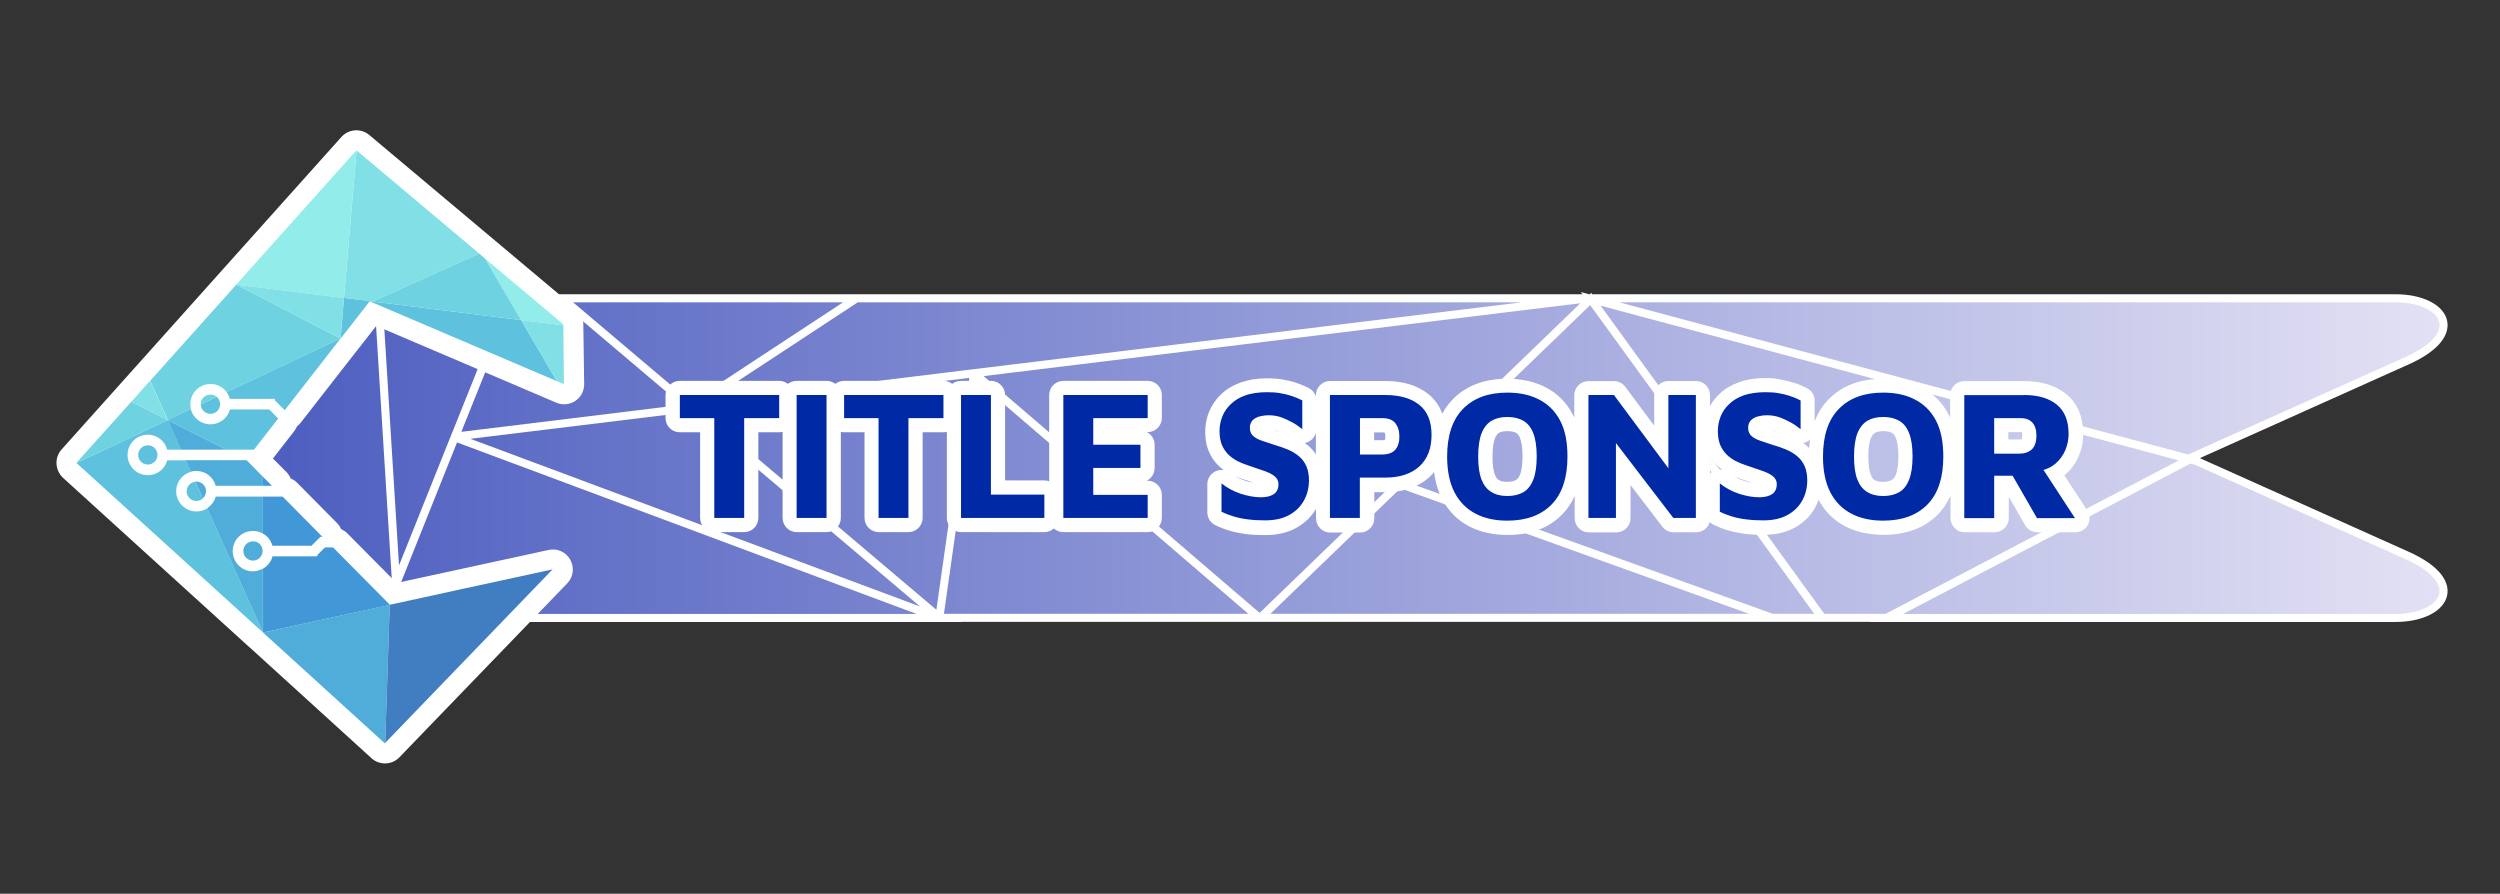 <svg width="621" height="222" viewBox="0 0 621 222" fill="none" xmlns="http://www.w3.org/2000/svg">
<rect x="0" y="0" width="621" height="222" fill="#333333" stroke="none"/>
<g clip-path="url(#clip0)">
<path d="M544.29 113.92L543.973 114.061L545.593 114.483L544.29 113.92ZM394.602 74.094L395.095 74.235H395.166L395.306 74.094H394.602ZM233.333 153.395V153.465H233.403L233.333 153.395ZM98.395 145.021L95.016 153.5H98.923L98.395 145.021ZM93.995 74.094L96.248 110.507L98.395 145.021L112.97 108.608L113.04 108.467L126.805 74.129H93.995V74.094ZM112.935 108.608L98.36 145.021L98.888 153.5H233.227L112.935 108.608ZM241.958 92.705L233.333 153.395L233.403 153.465H312.788L241.958 92.705ZM212.773 74.094L171.585 101.149L171.761 101.29L233.333 153.395L241.958 92.705L394.462 74.094H212.773ZM139.619 74.094L171.585 101.149L212.773 74.094H139.619ZM347.605 120.147L313.105 153.465H440.192L347.605 120.147ZM597.941 137.985L545.593 114.518L543.973 114.096L468.672 153.5H595.054C607.2 153.465 613.079 144.775 597.941 137.985ZM595.054 74.094H395.306L395.166 74.235L544.008 114.061L544.325 113.92L544.044 113.779L597.976 89.574C613.079 82.784 607.165 74.094 595.054 74.094ZM171.725 101.29L113.005 108.467L112.935 108.608L233.227 153.465H233.333V153.395L171.725 101.29ZM395.13 74.27L347.605 120.147L440.192 153.465H452.654L395.13 74.27ZM395.13 74.235L452.619 153.465H468.637L543.938 114.061L395.13 74.235ZM171.585 101.149L139.619 74.094H126.77L113.005 108.467L171.725 101.29L171.585 101.149ZM171.725 101.29L233.333 153.395L241.958 92.705L171.725 101.29ZM395.095 74.235L394.602 74.094H394.462L241.958 92.705L312.788 153.465H313.07L347.57 120.147L395.095 74.27V74.235ZM98.395 145.021L95.016 153.5H76.71C68.753 153.465 62.311 148.856 62.276 143.192V84.437C62.311 78.738 68.753 74.129 76.71 74.129H93.995L96.248 110.543L98.395 145.021Z" fill="url(#paint0_linear)"/>
<path d="M394.602 74.094L395.095 74.235M394.602 74.094H395.306M394.602 74.094H394.462M395.095 74.235H395.166M395.095 74.235V74.27L347.57 120.147L313.07 153.465H312.788M395.166 74.235L395.306 74.094M395.166 74.235L544.008 114.061L544.325 113.92L544.044 113.779L597.976 89.574C613.079 82.784 607.165 74.094 595.054 74.094H395.306M233.332 153.395V153.465M233.332 153.395L233.403 153.465M233.332 153.395L241.957 92.705M233.332 153.395L171.761 101.29L171.585 101.149M233.332 153.395L171.725 101.29M233.332 153.465H233.403M233.332 153.465H233.227L112.935 108.608M233.403 153.465H312.788M98.395 145.021L95.016 153.5M98.395 145.021L98.923 153.5H95.016M98.395 145.021L96.248 110.507L93.995 74.094V74.129M98.395 145.021L112.97 108.608L113.04 108.467L126.805 74.129H93.995M98.395 145.021L96.248 110.543L93.995 74.129M95.016 153.5H76.71C68.753 153.465 62.311 148.856 62.276 143.192V84.437C62.311 78.738 68.753 74.129 76.71 74.129H93.995M112.935 108.608L98.36 145.021L98.888 153.5H233.227L112.935 108.608ZM112.935 108.608L112.759 108.537M112.935 108.608L113.005 108.467M241.957 92.705L312.788 153.465M241.957 92.705L394.462 74.094M241.957 92.705L171.725 101.29M212.773 74.094L171.585 101.149M212.773 74.094H394.462M212.773 74.094H139.619M171.585 101.149L139.619 74.094M171.585 101.149L171.725 101.29M139.619 74.094H126.77L113.005 108.467M347.605 120.147L313.105 153.465H440.192M347.605 120.147L440.192 153.465M347.605 120.147L395.13 74.27L452.654 153.465H440.192M171.725 101.29L113.005 108.467M395.13 74.235L452.619 153.465H468.637L543.938 114.061L395.13 74.235ZM395.13 74.235H395.06M544.29 113.92L543.973 114.061L545.593 114.483L544.29 113.92ZM597.941 137.985L545.593 114.518L543.973 114.096L468.672 153.5H595.054C607.2 153.465 613.079 144.775 597.941 137.985Z" stroke="white" stroke-width="2" stroke-miterlimit="10"/>
<path d="M144.9 80.743V80.462C144.864 79.019 144.231 77.647 143.139 76.697L91.812 33.599C89.77 31.805 86.637 31.981 84.806 34.021L15.278 111.668C13.553 113.603 13.624 116.594 15.454 118.494C15.525 118.564 15.595 118.634 15.665 118.705L61.888 160.712C61.924 160.748 61.959 160.783 62.029 160.818L92.269 188.331C93.185 189.175 94.382 189.632 95.614 189.632C96.987 189.632 98.254 189.105 99.205 188.119L140.886 144.916C142.435 143.332 142.717 140.975 141.661 139.04C140.57 137.105 138.422 136.12 136.239 136.613L98.501 144.81L86.285 132.496C85.827 132.039 85.299 131.687 84.736 131.441C84.489 130.878 84.137 130.315 83.68 129.893L73.787 119.901C73.33 119.444 72.802 119.092 72.203 118.846C71.957 118.247 71.605 117.72 71.147 117.262L67.803 113.885L73.083 107.095C73.365 106.743 73.576 106.356 73.752 105.934C74.104 105.652 74.421 105.371 74.703 104.984L88.503 87.287C88.538 87.217 88.608 87.146 88.644 87.111L93.466 80.954L136.451 99.284L138.176 100.023C139.725 100.692 141.485 100.516 142.893 99.601C144.301 98.651 145.111 97.103 145.111 95.414L144.9 80.743Z" fill="white"/>
<path d="M119.025 62.976L92.622 74.903L85.44 74.023L88.574 37.364L119.025 62.976Z" fill="#80E0E5"/>
<path d="M88.573 37.364L85.44 74.023L58.826 70.716L58.72 70.646L88.538 37.328L88.573 37.364Z" fill="#92ECE9"/>
<path d="M92.622 74.903L92.305 75.044L91.812 74.833L91.319 75.501L84.666 84.05L84.595 84.086L85.44 74.023L92.622 74.903Z" fill="#5EC1DD"/>
<path d="M53.827 98.581L49.849 100.445V100.41C49.849 99.073 50.94 98.018 52.242 98.018C52.876 98.018 53.404 98.229 53.827 98.581Z" fill="#6ED2E1"/>
<path d="M84.596 84.086L56.327 97.42C55.411 96.188 53.933 95.379 52.313 95.379C49.532 95.379 47.279 97.631 47.279 100.41C47.279 100.832 47.314 101.219 47.42 101.606L41.682 104.315L37.316 94.57L58.685 70.716L58.861 70.751L84.596 84.086Z" fill="#6ED2E1"/>
<path d="M58.828 70.717L58.65 70.681L58.721 70.646L58.828 70.717Z" fill="#999999"/>
<path d="M54.672 100.41C54.672 101.747 53.581 102.803 52.278 102.803C50.976 102.803 49.884 101.747 49.884 100.445L53.862 98.581C54.355 99.038 54.672 99.671 54.672 100.41Z" fill="#5EC1DD"/>
<path d="M69.106 103.963L63.086 111.704H56.186L41.682 104.386L41.647 104.315L47.385 101.606C47.913 103.788 49.919 105.406 52.278 105.406C54.566 105.406 56.538 103.893 57.101 101.712H66.888L69.106 103.963Z" fill="#5EC1DD"/>
<path d="M84.596 84.086L70.725 101.888L68.261 99.425V99.073H57.101C56.925 98.475 56.679 97.912 56.291 97.42L84.596 84.086Z" fill="#5EC1DD"/>
<path d="M84.665 84.05L84.63 84.085L84.595 84.12V84.085L84.665 84.05Z" fill="#999999"/>
<path d="M41.646 104.315L41.611 104.35L32.599 99.812L37.281 94.57L41.646 104.315Z" fill="#80E0E5"/>
<path d="M39.112 113.005C39.112 114.342 38.021 115.398 36.718 115.398C35.38 115.398 34.324 114.307 34.324 113.005C34.324 111.668 35.416 110.613 36.718 110.613C38.021 110.578 39.112 111.668 39.112 113.005Z" fill="#5EC1DD"/>
<path d="M50.377 123.806C49.955 124.193 49.391 124.44 48.758 124.44C47.42 124.44 46.364 123.349 46.364 122.047C46.364 120.816 47.314 119.796 48.511 119.655L50.377 123.806Z" fill="#5EC1DD"/>
<path d="M65.304 157.089L19.01 115.011L41.611 104.351L41.717 104.386L44.991 111.704H41.541C40.978 109.522 39.006 107.974 36.718 107.974C33.937 107.974 31.684 110.226 31.684 113.005C31.684 115.785 33.937 118.036 36.718 118.036C39.006 118.036 40.978 116.524 41.541 114.342H46.153L47.42 117.192C45.308 117.79 43.759 119.725 43.759 122.012C43.759 124.791 46.012 127.043 48.793 127.043C49.779 127.043 50.729 126.762 51.504 126.269L65.304 157.089Z" fill="#5EC1DD"/>
<path d="M41.611 104.351L19.01 115.011L18.975 114.976L32.599 99.812L41.611 104.351Z" fill="#6ED2E1"/>
<path d="M41.681 104.385L41.611 104.35L41.646 104.315L41.681 104.385Z" fill="#999999"/>
<path d="M56.186 111.704H44.956L41.682 104.386L56.186 111.704Z" fill="#50ADD9"/>
<path d="M51.187 122.012C51.187 122.716 50.87 123.349 50.377 123.806L48.511 119.62C48.582 119.62 48.687 119.62 48.793 119.62C50.095 119.62 51.187 120.675 51.187 122.012Z" fill="#50ADD9"/>
<path d="M65.304 118.423V120.675H53.581C53.018 118.529 51.046 116.981 48.758 116.981C48.3 116.981 47.843 117.051 47.385 117.157L46.118 114.307H61.255L65.304 118.423Z" fill="#50ADD9"/>
<path d="M65.233 136.859C65.233 138.196 64.142 139.251 62.839 139.251C61.501 139.251 60.445 138.161 60.445 136.859C60.445 135.522 61.537 134.467 62.839 134.467C64.177 134.431 65.233 135.522 65.233 136.859Z" fill="#50ADD9"/>
<path d="M57.805 136.894C57.805 139.674 60.058 141.925 62.839 141.925C63.719 141.89 64.564 141.644 65.303 141.222V157.089L51.468 126.234C52.489 125.565 53.264 124.545 53.581 123.349H65.303V132.532C64.564 132.109 63.719 131.898 62.839 131.898C60.058 131.863 57.805 134.115 57.805 136.894Z" fill="#50ADD9"/>
<path d="M67.557 120.675H65.304V118.424L67.557 120.675Z" fill="#4297D6"/>
<path d="M80.089 133.341H79.597L77.379 135.557H67.662C67.31 134.255 66.465 133.165 65.304 132.532V123.349H70.197L80.089 133.341Z" fill="#4297D6"/>
<path d="M96.811 150.193V150.263L65.339 157.124V141.257C66.465 140.588 67.346 139.533 67.698 138.196H78.329L78.857 138.161V137.844L80.723 135.979H82.73L96.811 150.193Z" fill="#4297D6"/>
<path d="M96.811 150.228L95.685 184.531L95.579 184.637L65.339 157.124H65.304L96.811 150.228Z" fill="#50ADD9"/>
<path d="M65.34 157.125H65.304V157.089V157.125H65.34Z" fill="#999999"/>
<path d="M137.261 141.433L95.685 184.531L96.811 150.228L113.427 146.604L114.871 146.288L137.261 141.433Z" fill="#407DC1"/>
<path d="M113.427 146.605L96.811 150.228V150.193L96.846 150.228L113.427 146.605Z" fill="#999999"/>
<path d="M138.317 94.675L92.305 75.044L92.622 74.903L129.445 79.512L138.317 94.675Z" fill="#5EC1DD"/>
<path d="M139.936 80.814L129.445 79.512L120.468 64.208L139.901 80.532L139.936 80.814Z" fill="#92ECE9"/>
<path d="M140.077 95.414L138.317 94.675L129.445 79.512L139.936 80.814L140.077 95.414Z" fill="#80E0E5"/>
<path d="M85.44 74.023L84.595 84.086L58.826 70.716L85.44 74.023Z" fill="#80E0E5"/>
<path d="M129.445 79.512L92.622 74.903L119.025 62.976L120.468 64.208L129.445 79.512Z" fill="#6ED2E1"/>
<path d="M467.792 131.054C464.483 131.054 461.561 130.42 459.096 129.154C456.562 127.852 454.555 125.847 453.147 123.173C451.774 120.569 451.105 117.297 451.105 113.427C451.105 107.763 452.584 103.365 455.541 100.34C458.498 97.314 462.617 95.766 467.792 95.766C471.066 95.766 474.023 96.399 476.487 97.666C479.057 98.968 481.064 100.973 482.437 103.612C483.775 106.18 484.479 109.452 484.479 113.357C484.479 119.057 483 123.49 480.078 126.48C477.121 129.506 473.002 131.054 467.792 131.054ZM467.792 105.336C466.56 105.336 465.539 105.582 464.764 106.039C464.025 106.461 463.462 107.2 463.039 108.291C462.546 109.522 462.3 111.246 462.3 113.463C462.3 115.644 462.546 117.368 463.039 118.564C463.462 119.619 464.025 120.323 464.729 120.78C465.504 121.238 466.56 121.484 467.792 121.484C469.024 121.484 470.045 121.238 470.855 120.78C471.594 120.358 472.157 119.619 472.58 118.529C473.072 117.297 473.319 115.574 473.319 113.427C473.319 111.246 473.072 109.522 472.58 108.291C472.157 107.235 471.594 106.497 470.855 106.074C470.045 105.547 469.024 105.336 467.792 105.336ZM438.009 131.054C436.39 131.054 434.911 130.983 433.573 130.807C432.236 130.632 430.968 130.385 429.807 130.069C428.645 129.752 427.518 129.295 426.392 128.767C425.793 128.485 425.406 127.852 425.406 127.184V120.147C425.406 119.479 425.793 118.845 426.392 118.564C426.638 118.458 426.885 118.388 427.166 118.388C427.554 118.388 427.941 118.529 428.258 118.775C429.49 119.76 430.898 120.534 432.482 121.027C434.066 121.555 435.58 121.801 436.988 121.801C438.256 121.801 438.889 121.555 439.206 121.343C439.347 121.238 439.593 121.062 439.593 120.323C439.593 120.112 439.558 119.936 439.277 119.76C438.748 119.373 437.974 118.986 437.023 118.67C435.897 118.283 434.63 117.86 433.221 117.368C432.271 117.051 431.285 116.664 430.37 116.207C429.349 115.714 428.434 115.046 427.624 114.272C426.779 113.463 426.11 112.442 425.617 111.281C425.124 110.12 424.878 108.713 424.878 107.13C424.878 105.652 425.16 104.245 425.688 102.873C426.251 101.465 427.096 100.234 428.258 99.143C429.384 98.053 430.828 97.208 432.553 96.575C434.242 95.977 436.214 95.66 438.396 95.66C439.734 95.66 440.931 95.731 441.987 95.907C443.043 96.083 444.064 96.329 445.015 96.645C446 96.962 446.986 97.384 447.972 97.877C448.57 98.158 448.958 98.792 448.958 99.46V106.602C448.958 107.271 448.57 107.904 447.937 108.185C447.69 108.291 447.444 108.361 447.197 108.361C446.81 108.361 446.388 108.22 446.071 107.974C445.437 107.446 444.733 106.954 443.959 106.497C443.184 106.039 442.374 105.687 441.53 105.371C440.755 105.089 439.945 104.949 439.101 104.913C438.995 104.913 438.924 104.913 438.819 104.913C438.185 104.913 437.622 104.984 437.094 105.124C436.671 105.23 436.355 105.406 436.143 105.652C436.073 105.723 435.967 105.863 435.967 106.285C435.967 106.813 436.143 106.954 436.179 107.024C436.531 107.341 437.023 107.622 437.692 107.869C438.608 108.185 439.593 108.537 440.685 108.889C441.987 109.276 443.219 109.698 444.311 110.155C445.508 110.648 446.599 111.316 447.549 112.09C448.535 112.935 449.31 113.99 449.873 115.187C450.401 116.383 450.647 117.825 450.647 119.408C450.647 121.519 450.155 123.525 449.134 125.284C448.113 127.078 446.634 128.521 444.733 129.541C442.938 130.561 440.649 131.054 438.009 131.054ZM374.431 131.054C371.121 131.054 368.199 130.42 365.735 129.154C363.201 127.852 361.194 125.847 359.786 123.173C358.413 120.569 357.744 117.297 357.744 113.427C357.744 107.763 359.222 103.365 362.18 100.34C365.137 97.314 369.256 95.766 374.431 95.766C377.705 95.766 380.662 96.399 383.126 97.666C385.696 98.968 387.703 100.973 389.075 103.612C390.413 106.18 391.117 109.452 391.117 113.357C391.117 119.057 389.639 123.49 386.717 126.48C383.76 129.506 379.606 131.054 374.431 131.054ZM374.431 105.336C373.198 105.336 372.178 105.582 371.403 106.039C370.664 106.461 370.1 107.2 369.678 108.291C369.185 109.522 368.939 111.246 368.939 113.463C368.939 115.644 369.185 117.368 369.678 118.564C370.1 119.619 370.664 120.323 371.368 120.78C372.142 121.238 373.198 121.484 374.431 121.484C375.663 121.484 376.684 121.238 377.493 120.78C378.233 120.358 378.796 119.619 379.218 118.529C379.711 117.297 379.958 115.574 379.958 113.427C379.958 111.246 379.711 109.522 379.218 108.291C378.796 107.235 378.233 106.497 377.493 106.074C376.684 105.547 375.663 105.336 374.431 105.336ZM314.232 131.054C312.612 131.054 311.134 130.983 309.796 130.807C308.458 130.632 307.191 130.385 306.029 130.069C304.867 129.752 303.741 129.295 302.614 128.767C302.016 128.485 301.629 127.852 301.629 127.184V120.147C301.629 119.479 302.016 118.845 302.614 118.564C302.861 118.458 303.107 118.388 303.389 118.388C303.776 118.388 304.163 118.529 304.48 118.775C305.712 119.76 307.12 120.534 308.705 121.027C310.289 121.555 311.803 121.801 313.211 121.801C314.478 121.801 315.112 121.555 315.429 121.343C315.569 121.238 315.816 121.062 315.816 120.323C315.816 120.112 315.781 119.936 315.499 119.76C314.971 119.373 314.196 118.986 313.246 118.67C312.119 118.283 310.852 117.86 309.444 117.368C308.493 117.051 307.508 116.664 306.592 116.207C305.571 115.714 304.656 115.046 303.846 114.272C303.002 113.463 302.333 112.442 301.84 111.281C301.347 110.12 301.1 108.713 301.1 107.13C301.1 105.652 301.382 104.245 301.91 102.873C302.473 101.465 303.318 100.234 304.48 99.143C305.607 98.053 307.05 97.208 308.775 96.575C310.465 95.977 312.436 95.66 314.619 95.66C315.957 95.66 317.154 95.731 318.21 95.907C319.266 96.083 320.287 96.329 321.237 96.645C322.223 96.962 323.209 97.384 324.194 97.877C324.793 98.158 325.18 98.792 325.18 99.46V106.602C325.18 107.271 324.793 107.904 324.159 108.185C323.913 108.291 323.666 108.361 323.42 108.361C323.033 108.361 322.61 108.22 322.293 107.974C321.66 107.446 320.956 106.954 320.181 106.497C319.407 106.039 318.597 105.687 317.752 105.371C316.978 105.089 316.168 104.949 315.323 104.913C315.217 104.913 315.147 104.913 315.041 104.913C314.408 104.913 313.844 104.984 313.316 105.124C312.894 105.23 312.577 105.406 312.366 105.652C312.295 105.723 312.19 105.863 312.19 106.285C312.19 106.813 312.366 106.954 312.401 107.024C312.753 107.341 313.246 107.622 313.915 107.869C314.83 108.185 315.816 108.537 316.907 108.889C318.21 109.276 319.442 109.698 320.533 110.155C321.73 110.648 322.821 111.316 323.772 112.09C324.758 112.935 325.532 113.99 326.095 115.187C326.623 116.383 326.87 117.825 326.87 119.408C326.87 121.519 326.377 123.525 325.356 125.284C324.335 127.078 322.857 128.521 320.956 129.541C319.125 130.561 316.837 131.054 314.232 131.054ZM505.988 130.42C505.355 130.42 504.791 130.069 504.474 129.541L498.947 119.901H497.152V128.661C497.152 129.646 496.378 130.42 495.392 130.42H487.929C486.943 130.42 486.168 129.646 486.168 128.661V98.123C486.168 97.138 486.943 96.364 487.929 96.364H502.82C506.657 96.364 509.79 97.314 512.043 99.179C514.402 101.114 515.634 104.034 515.634 107.833C515.634 109.417 515.317 110.965 514.684 112.478C514.015 114.026 513.064 115.362 511.797 116.453C511.339 116.84 510.811 117.227 510.283 117.509L516.937 127.676C517.289 128.204 517.324 128.908 517.007 129.471C516.69 130.033 516.092 130.385 515.458 130.385H505.988V130.42ZM501.588 110.929C502.468 110.929 503.066 110.754 503.524 110.331C503.911 109.98 504.087 109.206 504.087 108.15C504.087 107.2 503.911 106.532 503.524 106.145C503.383 106.004 503.031 105.617 501.905 105.617H497.117V110.929H501.588ZM415.655 130.42C415.091 130.42 414.598 130.174 414.246 129.717L403.157 115.222V128.626C403.157 129.611 402.383 130.385 401.397 130.385H394.567C393.582 130.385 392.807 129.611 392.807 128.626V98.088C392.807 97.103 393.582 96.329 394.567 96.329H400.904C401.467 96.329 401.995 96.575 402.312 97.032L412.662 110.965V98.088C412.662 97.103 413.437 96.329 414.422 96.329H421.252C422.238 96.329 423.012 97.103 423.012 98.088V128.626C423.012 129.611 422.238 130.385 421.252 130.385H415.655V130.42ZM330.39 130.42C329.405 130.42 328.63 129.646 328.63 128.661V98.123C328.63 97.138 329.405 96.364 330.39 96.364H344.12C348.098 96.364 351.302 97.314 353.625 99.179C356.089 101.149 357.357 104.139 357.357 108.08C357.357 111.985 356.124 115.046 353.695 117.227C351.337 119.338 348.098 120.429 344.085 120.429H339.508V128.696C339.508 129.682 338.734 130.456 337.748 130.456H330.39V130.42ZM343.205 111.141C343.768 111.141 344.261 111.07 344.613 110.929C344.894 110.824 345.106 110.683 345.246 110.507C345.422 110.296 345.563 110.015 345.669 109.733C345.774 109.381 345.845 108.959 345.845 108.537C345.845 107.974 345.774 107.517 345.669 107.13C345.563 106.778 345.422 106.497 345.211 106.25C345.07 106.074 344.894 105.934 344.613 105.863C344.261 105.723 343.768 105.652 343.205 105.652H339.543V111.141H343.205ZM264.136 130.42C263.15 130.42 262.376 129.646 262.376 128.661V98.123C262.376 97.138 263.15 96.364 264.136 96.364H285.083C286.068 96.364 286.843 97.138 286.843 98.123V103.858C286.843 104.843 286.068 105.617 285.083 105.617H273.324V108.748H283.287C284.273 108.748 285.047 109.522 285.047 110.507V116.277C285.047 117.262 284.273 118.036 283.287 118.036H273.324V121.203H285.083C286.068 121.203 286.843 121.977 286.843 122.962V128.696C286.843 129.682 286.068 130.456 285.083 130.456H264.136V130.42ZM238.719 130.42C237.733 130.42 236.959 129.646 236.959 128.661V98.123C236.959 97.138 237.733 96.364 238.719 96.364H246.147C247.133 96.364 247.907 97.138 247.907 98.123V121.097H259.419C260.405 121.097 261.179 121.871 261.179 122.856V128.661C261.179 129.646 260.405 130.42 259.419 130.42H238.719ZM218.23 130.42C217.244 130.42 216.47 129.646 216.47 128.661V105.617H209.675C208.69 105.617 207.915 104.843 207.915 103.858V98.123C207.915 97.138 208.69 96.364 209.675 96.364H234.354C235.339 96.364 236.114 97.138 236.114 98.123V103.858C236.114 104.843 235.339 105.617 234.354 105.617H227.418V128.661C227.418 129.646 226.644 130.42 225.658 130.42H218.23ZM197.882 130.42C196.896 130.42 196.122 129.646 196.122 128.661V98.123C196.122 97.138 196.896 96.364 197.882 96.364H205.31C206.296 96.364 207.07 97.138 207.07 98.123V128.661C207.07 129.646 206.296 130.42 205.31 130.42H197.882ZM177.429 130.42C176.443 130.42 175.668 129.646 175.668 128.661V105.617H168.874C167.888 105.617 167.114 104.843 167.114 103.858V98.123C167.114 97.138 167.888 96.364 168.874 96.364H193.552C194.538 96.364 195.312 97.138 195.312 98.123V103.858C195.312 104.843 194.538 105.617 193.552 105.617H186.617V128.661C186.617 129.646 185.842 130.42 184.857 130.42H177.429Z" fill="#0029A5"/>
<path d="M438.467 97.42C439.734 97.42 440.825 97.49 441.776 97.666C442.726 97.807 443.677 98.053 444.557 98.334C445.437 98.616 446.352 99.003 447.268 99.46V106.602C446.564 106.039 445.789 105.476 444.909 104.984C444.029 104.491 443.114 104.069 442.198 103.717C441.248 103.365 440.262 103.189 439.206 103.154C439.1 103.154 438.995 103.154 438.854 103.154C438.08 103.154 437.34 103.26 436.671 103.436C435.897 103.647 435.298 103.999 434.876 104.456C434.454 104.913 434.242 105.547 434.242 106.25C434.242 107.095 434.489 107.763 435.017 108.256C435.545 108.748 436.249 109.135 437.164 109.452C438.08 109.769 439.1 110.12 440.227 110.472C441.494 110.824 442.621 111.246 443.677 111.668C444.733 112.126 445.648 112.654 446.458 113.357C447.268 114.026 447.866 114.87 448.289 115.82C448.711 116.805 448.922 117.966 448.922 119.338C448.922 121.168 448.5 122.856 447.655 124.369C446.81 125.882 445.578 127.078 443.959 127.958C442.339 128.837 440.368 129.26 438.009 129.26C436.46 129.26 435.052 129.189 433.785 129.013C432.517 128.873 431.356 128.626 430.299 128.31C429.243 127.993 428.187 127.606 427.201 127.113V120.077C428.61 121.203 430.194 122.047 431.954 122.645C433.714 123.208 435.404 123.525 436.988 123.525C438.396 123.525 439.452 123.243 440.227 122.716C440.966 122.188 441.353 121.379 441.353 120.253C441.353 119.444 441.001 118.775 440.333 118.247C439.664 117.72 438.748 117.298 437.622 116.911C436.495 116.524 435.228 116.101 433.82 115.609C432.94 115.327 432.06 114.976 431.215 114.553C430.37 114.131 429.595 113.568 428.926 112.935C428.258 112.267 427.73 111.493 427.307 110.543C426.92 109.593 426.709 108.432 426.709 107.06C426.709 105.793 426.955 104.597 427.413 103.436C427.87 102.275 428.574 101.254 429.56 100.34C430.511 99.425 431.743 98.686 433.257 98.158C434.7 97.701 436.46 97.42 438.467 97.42ZM314.689 97.42C315.957 97.42 317.048 97.49 317.998 97.666C318.949 97.807 319.899 98.053 320.78 98.334C321.66 98.616 322.575 99.003 323.49 99.46V106.602C322.786 106.039 322.012 105.476 321.132 104.984C320.251 104.491 319.336 104.069 318.421 103.717C317.47 103.365 316.485 103.189 315.429 103.154C315.323 103.154 315.217 103.154 315.076 103.154C314.302 103.154 313.563 103.26 312.894 103.436C312.119 103.647 311.521 103.999 311.098 104.456C310.676 104.913 310.465 105.547 310.465 106.25C310.465 107.095 310.711 107.763 311.239 108.256C311.767 108.748 312.471 109.135 313.387 109.452C314.302 109.769 315.323 110.12 316.449 110.472C317.717 110.824 318.843 111.246 319.899 111.668C320.956 112.126 321.871 112.654 322.681 113.357C323.49 114.026 324.089 114.87 324.511 115.82C324.934 116.805 325.145 117.966 325.145 119.338C325.145 121.168 324.722 122.856 323.878 124.369C323.033 125.882 321.8 127.078 320.181 127.958C318.562 128.837 316.59 129.26 314.232 129.26C312.683 129.26 311.274 129.189 310.007 129.013C308.74 128.873 307.578 128.626 306.522 128.31C305.466 127.993 304.41 127.606 303.424 127.113V120.077C304.832 121.203 306.416 122.047 308.176 122.645C309.937 123.208 311.626 123.525 313.211 123.525C314.619 123.525 315.675 123.243 316.449 122.716C317.189 122.188 317.576 121.379 317.576 120.253C317.576 119.444 317.224 118.775 316.555 118.247C315.886 117.72 314.971 117.298 313.844 116.911C312.718 116.524 311.45 116.101 310.042 115.609C309.162 115.327 308.282 114.976 307.437 114.553C306.592 114.131 305.818 113.568 305.149 112.935C304.48 112.267 303.952 111.493 303.53 110.543C303.142 109.593 302.931 108.432 302.931 107.06C302.931 105.793 303.178 104.597 303.635 103.436C304.093 102.275 304.797 101.254 305.783 100.34C306.733 99.425 307.965 98.686 309.479 98.158C310.887 97.701 312.647 97.42 314.689 97.42ZM467.792 97.525C470.819 97.525 473.46 98.088 475.677 99.249C477.931 100.41 479.656 102.134 480.888 104.456C482.12 106.778 482.718 109.769 482.718 113.392C482.718 118.634 481.416 122.61 478.811 125.284C476.206 127.958 472.509 129.33 467.792 129.33C464.764 129.33 462.124 128.767 459.906 127.606C457.688 126.445 455.928 124.721 454.696 122.364C453.464 120.007 452.83 117.051 452.83 113.428C452.83 108.221 454.133 104.245 456.773 101.571C459.413 98.862 463.074 97.525 467.792 97.525ZM467.792 123.208C469.341 123.208 470.678 122.892 471.77 122.258C472.861 121.625 473.671 120.57 474.234 119.127C474.797 117.685 475.079 115.75 475.079 113.392C475.079 110.965 474.797 109.065 474.234 107.622C473.671 106.18 472.861 105.16 471.77 104.526C470.678 103.893 469.376 103.576 467.792 103.576C466.208 103.576 464.905 103.893 463.849 104.526C462.793 105.16 461.948 106.215 461.385 107.622C460.821 109.065 460.54 111 460.54 113.428C460.54 115.855 460.821 117.755 461.385 119.162C461.948 120.57 462.758 121.59 463.849 122.223C464.905 122.892 466.243 123.208 467.792 123.208ZM374.431 97.525C377.458 97.525 380.098 98.088 382.316 99.249C384.569 100.41 386.294 102.134 387.527 104.456C388.759 106.778 389.357 109.769 389.357 113.392C389.357 118.634 388.055 122.61 385.449 125.284C382.844 127.958 379.148 129.33 374.431 129.33C371.403 129.33 368.763 128.767 366.545 127.606C364.327 126.445 362.567 124.721 361.335 122.364C360.103 120.007 359.469 117.051 359.469 113.428C359.469 108.221 360.771 104.245 363.412 101.571C366.052 98.862 369.713 97.525 374.431 97.525ZM374.431 123.208C375.98 123.208 377.317 122.892 378.409 122.258C379.5 121.625 380.31 120.57 380.873 119.127C381.436 117.685 381.718 115.75 381.718 113.392C381.718 110.965 381.436 109.065 380.873 107.622C380.31 106.18 379.5 105.16 378.409 104.526C377.317 103.893 376.015 103.576 374.431 103.576C372.846 103.576 371.544 103.893 370.488 104.526C369.432 105.16 368.587 106.215 368.023 107.622C367.46 109.065 367.179 111 367.179 113.428C367.179 115.855 367.46 117.755 368.023 119.162C368.587 120.57 369.396 121.59 370.488 122.223C371.544 122.892 372.846 123.208 374.431 123.208ZM502.82 98.123C506.27 98.123 508.981 98.932 510.917 100.516C512.888 102.134 513.839 104.562 513.839 107.834C513.839 109.17 513.557 110.507 513.029 111.809C512.466 113.111 511.656 114.237 510.6 115.151C509.755 115.89 508.769 116.383 507.608 116.735L515.423 128.697H505.988L499.933 118.177H495.357V128.697H487.928V98.158H502.82V98.123ZM495.357 112.689H501.588C502.89 112.689 503.946 112.337 504.686 111.633C505.46 110.93 505.847 109.769 505.847 108.15C505.847 106.743 505.495 105.687 504.826 104.949C504.122 104.21 503.172 103.858 501.905 103.858H495.357V112.689ZM421.252 98.123V128.661H415.655L401.397 110.05V128.661H394.567V98.123H400.904L414.422 116.312V98.123H421.252ZM344.12 98.123C347.711 98.123 350.492 98.932 352.534 100.551C354.575 102.169 355.596 104.667 355.596 108.045C355.596 111.422 354.575 114.026 352.534 115.89C350.492 117.72 347.675 118.634 344.12 118.634H337.783V128.661H330.355V98.123H344.12ZM337.818 112.9H343.24C344.049 112.9 344.718 112.794 345.282 112.583C345.845 112.372 346.303 112.055 346.619 111.668C346.971 111.281 347.218 110.789 347.359 110.261C347.535 109.733 347.605 109.17 347.605 108.537C347.605 107.798 347.535 107.165 347.359 106.602C347.183 106.039 346.936 105.582 346.619 105.125C346.267 104.702 345.845 104.386 345.282 104.175C344.718 103.963 344.049 103.858 343.24 103.858H337.818V112.9ZM285.083 98.123V103.858H271.564V110.472H283.287V116.242H271.564V122.927H285.083V128.661H264.136V98.123H285.083ZM246.147 98.123V122.856H259.419V128.661H238.719V98.123H246.147ZM234.354 98.123V103.858H225.658V128.661H218.23V103.858H209.675V98.123H234.354ZM205.31 98.123V128.661H197.882V98.123H205.31ZM193.552 98.123V103.858H184.857V128.661H177.429V103.858H168.874V98.123H193.552ZM438.467 93.901C436.073 93.901 433.89 94.253 432.024 94.922C430.053 95.625 428.398 96.61 427.096 97.877C426.145 98.757 425.371 99.777 424.772 100.867V98.158C424.772 96.223 423.188 94.64 421.252 94.64H414.422C412.486 94.64 410.902 96.223 410.902 98.158V105.723L403.72 96.083C403.051 95.203 401.995 94.675 400.904 94.675H394.567C392.631 94.675 391.047 96.259 391.047 98.194V103.717C390.906 103.436 390.765 103.154 390.624 102.873C389.075 99.918 386.787 97.666 383.9 96.188C381.155 94.781 377.951 94.077 374.395 94.077C368.728 94.077 364.186 95.801 360.877 99.179C359.856 100.234 358.976 101.43 358.272 102.767C357.533 100.797 356.371 99.144 354.751 97.842C352.076 95.731 348.52 94.64 344.12 94.64H330.39C328.454 94.64 326.87 96.223 326.87 98.158V98.581C326.623 97.631 325.955 96.822 325.039 96.364C323.983 95.836 322.892 95.379 321.871 95.062C320.815 94.711 319.688 94.464 318.562 94.253C317.435 94.077 316.133 93.972 314.689 93.972C312.295 93.972 310.113 94.324 308.247 94.992C306.275 95.696 304.621 96.681 303.318 97.947C301.981 99.214 300.995 100.692 300.326 102.31C299.692 103.893 299.375 105.547 299.375 107.235C299.375 109.065 299.657 110.718 300.256 112.091C300.819 113.463 301.629 114.659 302.649 115.644C303.072 116.066 303.494 116.418 303.987 116.77C303.811 116.735 303.6 116.735 303.424 116.735C302.896 116.735 302.403 116.84 301.91 117.086C300.678 117.685 299.904 118.916 299.904 120.253V127.289C299.904 128.626 300.678 129.858 301.875 130.456C303.072 131.019 304.304 131.511 305.571 131.863C306.804 132.215 308.176 132.496 309.585 132.672C310.958 132.848 312.542 132.918 314.232 132.918C317.154 132.918 319.723 132.356 321.871 131.195C324.018 130.034 325.708 128.415 326.905 126.41V128.767C326.905 130.702 328.489 132.285 330.425 132.285H337.854C339.79 132.285 341.374 130.702 341.374 128.767V122.258H344.19C348.626 122.258 352.252 121.027 354.963 118.599C355.42 118.177 355.843 117.755 356.23 117.262C356.547 119.831 357.251 122.118 358.272 124.053C359.856 127.043 362.109 129.295 364.996 130.772C367.707 132.18 370.91 132.883 374.501 132.883C380.204 132.883 384.745 131.159 388.055 127.782C389.322 126.48 390.378 124.932 391.152 123.173V128.732C391.152 130.667 392.737 132.25 394.673 132.25H401.503C403.439 132.25 405.023 130.667 405.023 128.732V120.499L412.944 130.843C413.613 131.722 414.634 132.215 415.725 132.215H421.322C422.942 132.215 424.315 131.124 424.702 129.647C424.984 129.963 425.336 130.209 425.723 130.385C426.92 130.948 428.152 131.441 429.419 131.793C430.651 132.144 432.024 132.426 433.433 132.602C434.806 132.778 436.39 132.848 438.08 132.848C441.001 132.848 443.571 132.285 445.719 131.124C447.937 129.928 449.626 128.274 450.823 126.199C451.175 125.53 451.492 124.862 451.739 124.158C453.323 127.078 455.541 129.295 458.357 130.737C461.068 132.144 464.271 132.848 467.862 132.848C473.565 132.848 478.107 131.124 481.416 127.747C482.683 126.445 483.739 124.897 484.514 123.138V128.697C484.514 130.632 486.098 132.215 488.034 132.215H495.462C497.398 132.215 498.983 130.632 498.983 128.697V123.384L503.031 130.456C503.665 131.546 504.826 132.215 506.094 132.215H515.529C516.831 132.215 517.993 131.511 518.626 130.385C519.225 129.26 519.19 127.852 518.486 126.797L512.783 118.072C512.853 118.001 512.959 117.931 513.029 117.86C514.508 116.594 515.634 115.011 516.373 113.252C517.113 111.528 517.465 109.733 517.465 107.904C517.465 103.541 516.057 100.164 513.24 97.877C510.635 95.766 507.185 94.675 502.89 94.675H487.928C485.992 94.675 484.408 96.259 484.408 98.194V103.717C484.267 103.436 484.126 103.154 483.986 102.873C482.437 99.918 480.148 97.666 477.262 96.188C474.516 94.781 471.312 94.077 467.757 94.077C462.089 94.077 457.547 95.801 454.238 99.179C452.724 100.727 451.563 102.556 450.753 104.702V99.531C450.753 98.194 450.014 96.997 448.817 96.399C447.761 95.872 446.705 95.414 445.648 95.098C444.592 94.746 443.466 94.499 442.339 94.288C441.213 94.007 439.91 93.901 438.467 93.901ZM441.283 107.165C440.896 107.024 440.509 106.919 440.121 106.778C440.403 106.848 440.72 106.919 441.001 107.024C441.213 107.095 441.424 107.2 441.67 107.271C441.53 107.235 441.424 107.2 441.283 107.165ZM317.506 107.165C317.118 107.024 316.731 106.919 316.344 106.778C316.625 106.848 316.942 106.919 317.224 107.024C317.435 107.095 317.646 107.2 317.893 107.271C317.752 107.235 317.611 107.2 317.506 107.165ZM467.792 119.69C466.876 119.69 466.137 119.549 465.644 119.233C465.257 119.021 464.94 118.564 464.694 117.896C464.412 117.192 464.095 115.89 464.095 113.463C464.095 111 464.412 109.628 464.694 108.924C464.975 108.221 465.292 107.763 465.68 107.552C466.172 107.235 466.912 107.095 467.792 107.095C468.707 107.095 469.446 107.235 470.01 107.552C470.397 107.763 470.714 108.221 470.96 108.889C471.242 109.593 471.559 110.93 471.559 113.357C471.559 115.75 471.242 117.122 470.96 117.825C470.679 118.529 470.362 118.986 469.974 119.197C469.411 119.514 468.707 119.69 467.792 119.69ZM374.431 119.69C373.515 119.69 372.776 119.549 372.283 119.233C371.896 119.021 371.579 118.564 371.333 117.896C371.051 117.227 370.734 115.89 370.734 113.463C370.734 111 371.051 109.628 371.333 108.924C371.614 108.221 371.931 107.763 372.318 107.552C372.811 107.235 373.55 107.095 374.431 107.095C375.346 107.095 376.085 107.235 376.648 107.552C377.036 107.763 377.352 108.221 377.599 108.889C377.881 109.593 378.197 110.93 378.197 113.357C378.197 115.75 377.881 117.122 377.599 117.825C377.317 118.529 377 118.986 376.613 119.197C376.05 119.514 375.311 119.69 374.431 119.69ZM498.877 107.341H501.905C502.081 107.341 502.186 107.341 502.257 107.376C502.292 107.482 502.327 107.728 502.327 108.15C502.327 108.643 502.257 108.959 502.221 109.1C502.116 109.135 501.905 109.17 501.588 109.17H498.877V107.341ZM341.339 107.411H343.24C343.592 107.411 343.838 107.447 343.944 107.482C343.979 107.517 343.979 107.587 344.014 107.658C344.049 107.763 344.12 108.045 344.12 108.537C344.12 108.783 344.085 108.995 344.014 109.206C344.014 109.241 343.979 109.276 343.979 109.276C343.873 109.311 343.662 109.346 343.24 109.346H341.339V107.411ZM324.089 110.05C324.37 109.98 324.687 109.909 324.969 109.769C325.919 109.311 326.588 108.502 326.87 107.517V112.865C326.342 112.055 325.708 111.352 324.969 110.718C324.687 110.472 324.406 110.261 324.089 110.05ZM447.901 110.05C448.183 109.98 448.5 109.909 448.782 109.769C449.098 109.628 449.38 109.417 449.626 109.206C449.521 109.874 449.45 110.578 449.415 111.317C449.204 111.105 448.993 110.93 448.782 110.718C448.465 110.472 448.183 110.261 447.901 110.05ZM424.772 117.614V113.428C425.23 114.202 425.793 114.94 426.427 115.538C426.849 115.961 427.272 116.312 427.765 116.664C427.589 116.629 427.378 116.629 427.201 116.629C426.673 116.629 426.181 116.735 425.688 116.981C425.336 117.122 425.019 117.333 424.772 117.614ZM311.345 119.901C310.676 119.796 309.972 119.62 309.233 119.373C308.388 119.092 307.613 118.74 306.874 118.318C307.543 118.599 308.176 118.846 308.845 119.057C309.761 119.338 310.606 119.62 311.345 119.901ZM435.158 119.901C434.489 119.796 433.785 119.62 433.045 119.373C432.2 119.092 431.426 118.74 430.722 118.318C431.356 118.599 432.024 118.846 432.693 119.057C433.573 119.338 434.383 119.62 435.158 119.901ZM285.083 94.605H264.136C262.2 94.605 260.616 96.188 260.616 98.123V119.549C260.229 119.409 259.841 119.338 259.419 119.338H249.667V98.123C249.667 96.188 248.083 94.605 246.147 94.605H238.719C237.909 94.605 237.135 94.886 236.536 95.344C235.938 94.886 235.198 94.605 234.354 94.605H209.675C208.866 94.605 208.091 94.886 207.493 95.344C206.894 94.886 206.155 94.605 205.31 94.605H197.882C197.072 94.605 196.298 94.886 195.699 95.344C195.101 94.886 194.362 94.605 193.517 94.605H168.839C166.903 94.605 165.318 96.188 165.318 98.123V103.858C165.318 105.793 166.903 107.376 168.839 107.376H173.908V128.661C173.908 130.596 175.492 132.18 177.429 132.18H184.857C186.793 132.18 188.377 130.596 188.377 128.661V107.376H193.552C193.834 107.376 194.115 107.341 194.397 107.271V128.661C194.397 130.596 195.981 132.18 197.917 132.18H205.345C207.282 132.18 208.866 130.596 208.866 128.661V107.271C209.147 107.341 209.394 107.376 209.711 107.376H214.745V128.661C214.745 130.596 216.329 132.18 218.265 132.18H225.658C227.594 132.18 229.179 130.596 229.179 128.661V107.376H234.354C234.635 107.376 234.917 107.341 235.198 107.271V128.661C235.198 130.596 236.783 132.18 238.719 132.18H259.419C260.334 132.18 261.144 131.828 261.778 131.265C262.411 131.828 263.221 132.18 264.136 132.18H285.083C287.019 132.18 288.603 130.596 288.603 128.661V122.927C288.603 120.992 287.019 119.409 285.083 119.409H284.836C285.998 118.846 286.808 117.649 286.808 116.242V110.472C286.808 109.1 286.033 107.939 284.907 107.341H285.083C287.019 107.341 288.603 105.758 288.603 103.823V98.088C288.603 96.188 287.019 94.605 285.083 94.605Z" fill="white"/>
</g>
<defs>
<linearGradient id="paint0_linear" x1="62.23" y1="113.785" x2="606.986" y2="113.785" gradientUnits="userSpaceOnUse">
<stop stop-color="#4C5DBF"/>
<stop offset="1" stop-color="#E3E1F4"/>
</linearGradient>
<clipPath id="clip0">
<rect width="621" height="222" fill="white"/>
</clipPath>
</defs>
</svg>

